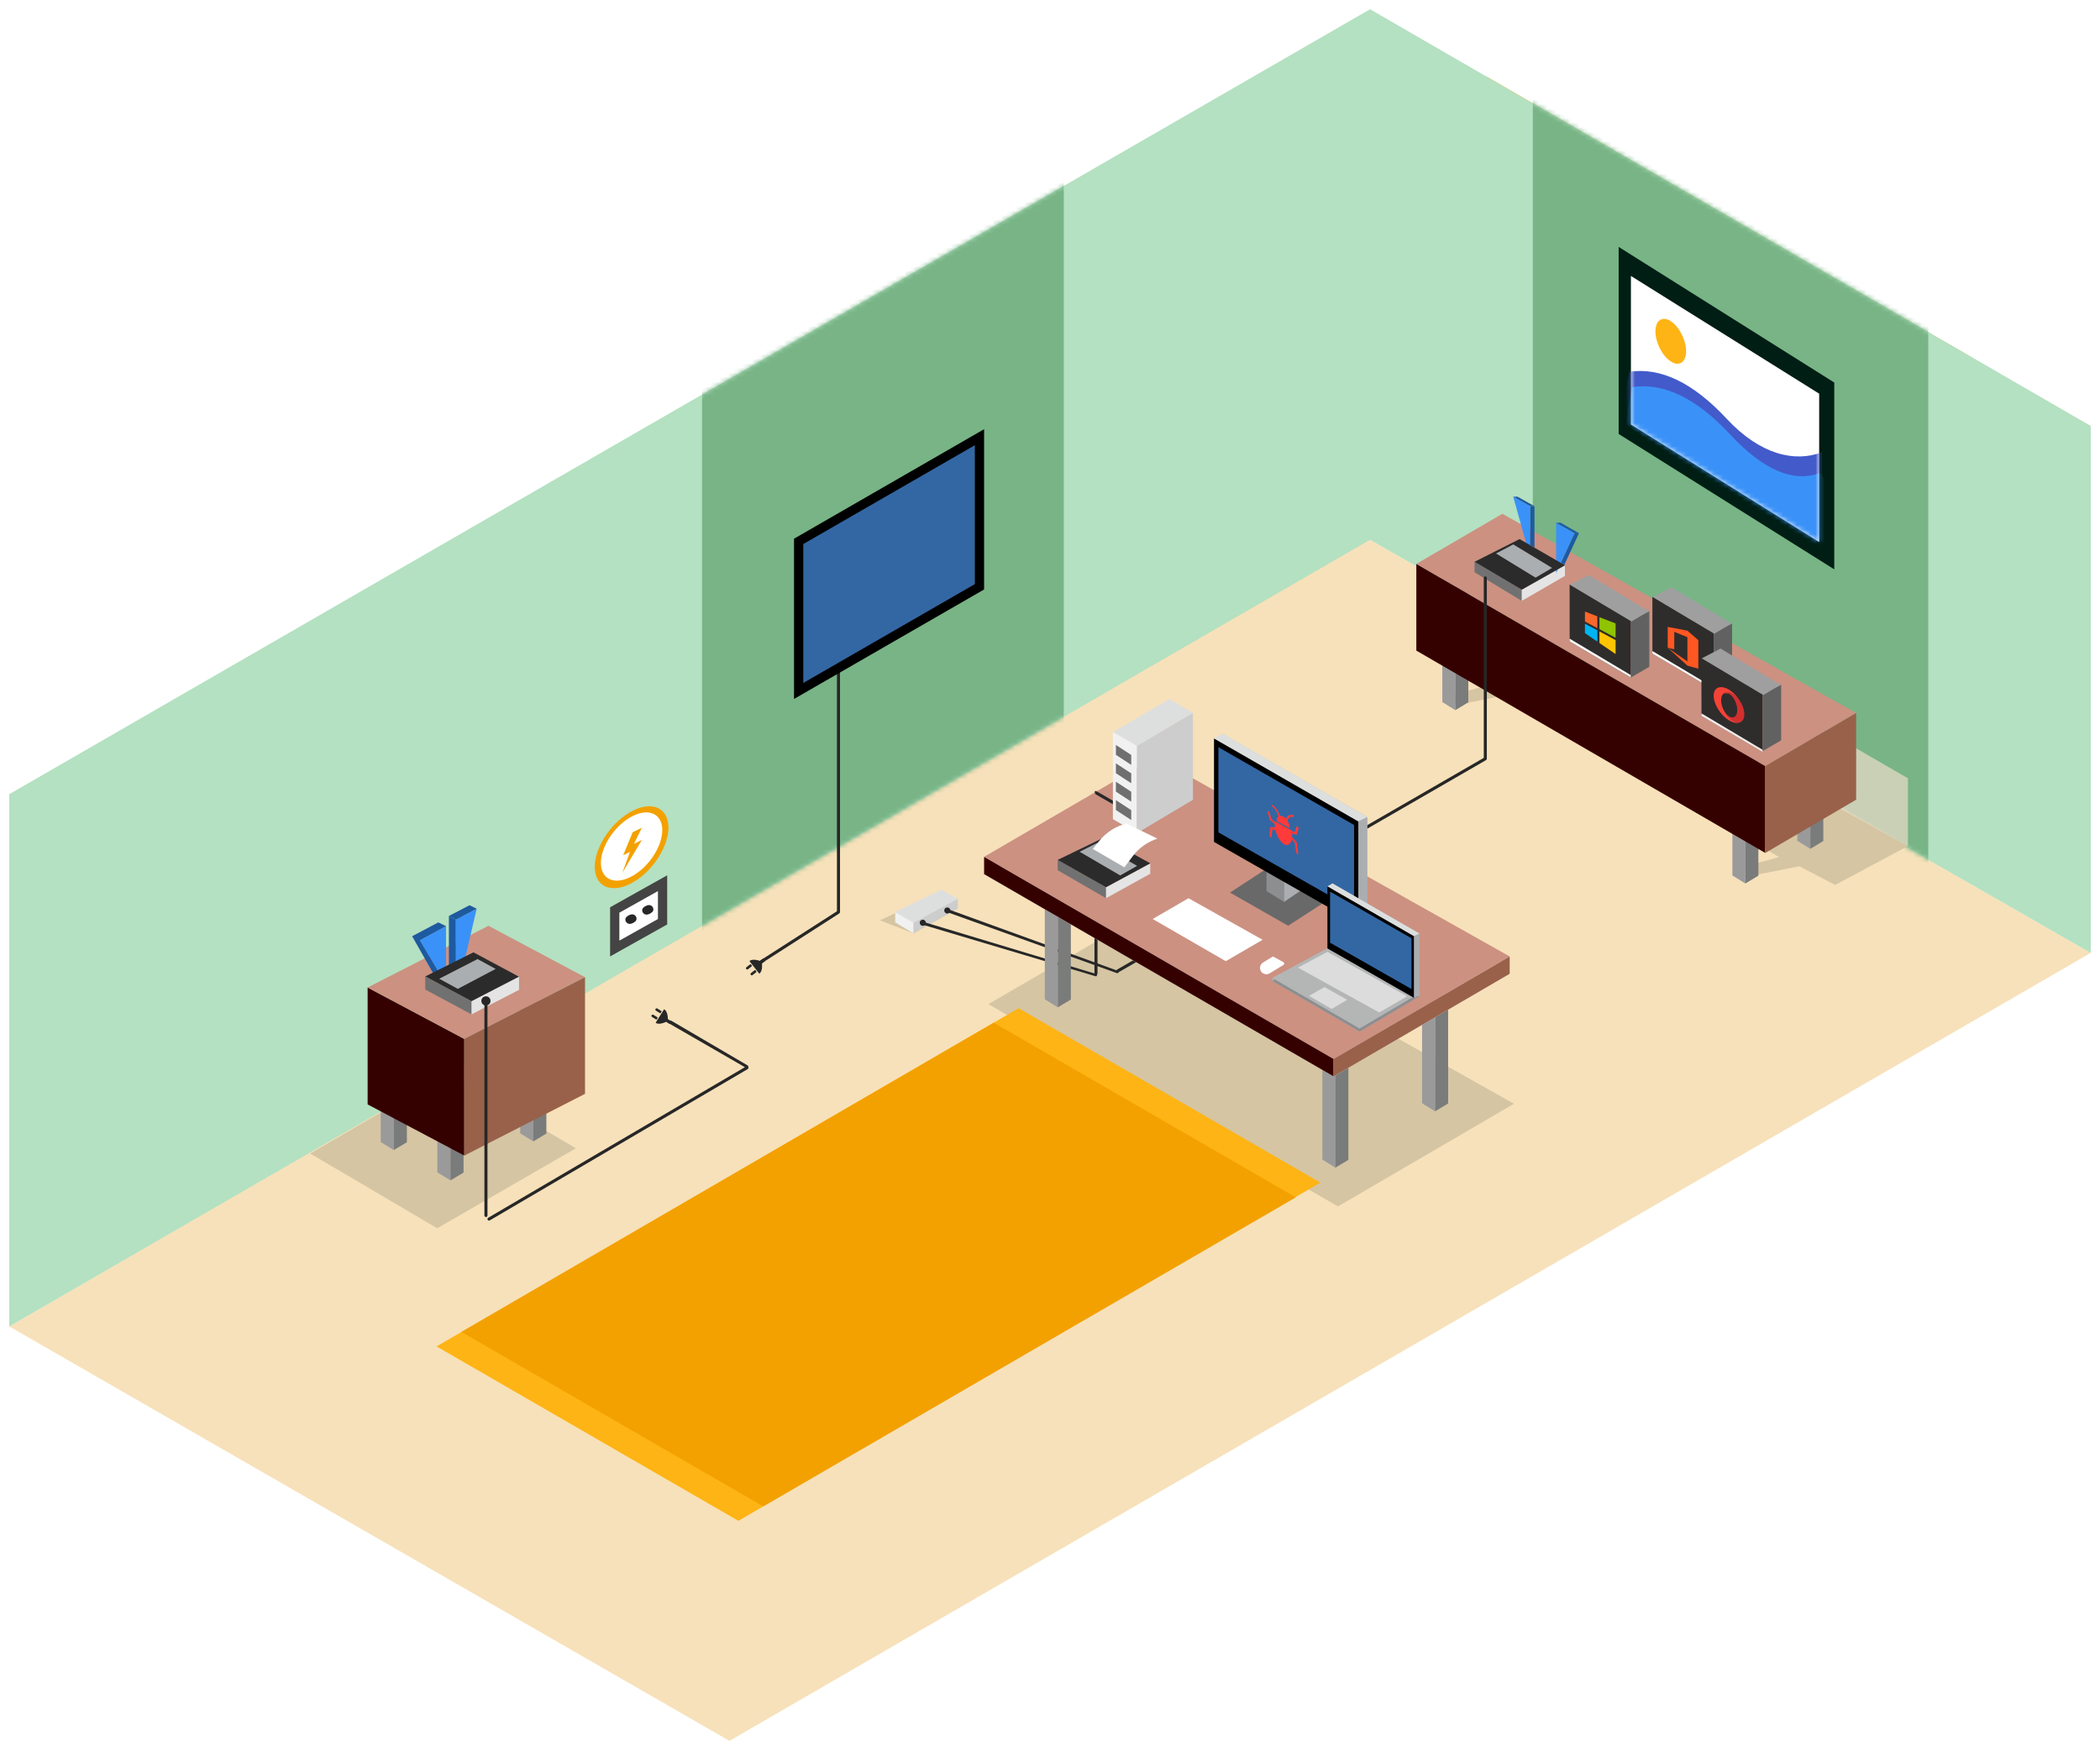 <svg width="454" height="379" viewBox="0 0 454 379" fill="none" xmlns="http://www.w3.org/2000/svg">
<g filter="url(#filter0_d)">
<path fill-rule="evenodd" clip-rule="evenodd" d="M2 284.772L157.699 374.375L451.997 204.014L295.851 114.493L2 284.772Z" fill="#F7E1BA"/>
<path fill-rule="evenodd" clip-rule="evenodd" d="M296.234 0.083V114.535L451.993 204.013V90.103L296.234 0.083Z" fill="#EAEAEA"/>
<path fill-rule="evenodd" clip-rule="evenodd" d="M321.44 14.58V129.033L426.176 189.129V75.219L321.44 14.58Z" fill="#FEB415"/>
<path fill-rule="evenodd" clip-rule="evenodd" d="M451.995 90.106V204.016L296.186 114.698L2 284.781V169.705L296.186 0L451.995 90.106Z" fill="#B4E1C1"/>
<mask id="mask0" mask-type="alpha" maskUnits="userSpaceOnUse" x="2" y="0" width="450" height="285">
<path fill-rule="evenodd" clip-rule="evenodd" d="M451.995 90.106V204.016L296.186 114.698L2 284.781V169.705L296.186 0L451.995 90.106Z" fill="white"/>
</mask>
<g mask="url(#mask0)">
<path d="M151.779 30.759V199.153L229.982 191.411V22.533L151.779 30.759Z" fill="#78B486"/>
<path d="M331.381 17.894L331.381 191.228L416.875 199.153V26.053L331.381 17.894Z" fill="#78B486"/>
</g>
<path d="M349.938 51.381L349.938 91.824L396.551 121.094V80.706L349.938 51.381Z" fill="#001E14"/>
<path d="M352.589 57.658L352.589 89.775L393.287 115.185V83.112L352.589 57.658Z" fill="white"/>
<mask id="mask1" mask-type="alpha" maskUnits="userSpaceOnUse" x="352" y="57" width="42" height="59">
<path d="M352.589 57.658L352.589 89.775L393.287 115.185V83.112L352.589 57.658Z" fill="white"/>
</mask>
<g mask="url(#mask1)">
<path d="M352.257 78.377C359.04 77.368 366.06 80.761 373.316 88.558C380.572 96.354 388.065 98.008 393.902 95.766V98.433V116.158L350.601 86.325L352.257 78.377Z" fill="#435ACA"/>
<path d="M361.204 76.142C363.033 77.324 364.516 76.333 364.516 73.928C364.516 71.524 363.033 68.617 361.204 67.435C359.374 66.253 357.891 67.245 357.891 69.649C357.891 72.053 359.374 74.96 361.204 76.142Z" fill="#FEB415"/>
<path d="M352.92 81.69C359.703 80.681 366.723 84.075 373.979 91.871C381.235 99.668 387.781 102.445 393.618 100.202L394.564 101.746V119.472L351.264 89.639L352.92 81.69Z" fill="#3A92F8"/>
</g>
<path d="M141.789 219.048C141.775 219.07 141.77 219.098 141.777 219.124C141.784 219.15 141.801 219.172 141.824 219.185C142.589 219.614 143.885 218.985 144.013 218.921L144.722 219.365C144.744 219.378 144.77 219.383 144.796 219.377C144.821 219.371 144.843 219.355 144.857 219.333L145.124 218.906C145.138 218.883 145.142 218.856 145.136 218.832C145.131 218.807 145.116 218.785 145.093 218.771L144.384 218.328C144.391 218.031 144.353 217.67 144.282 217.361C144.196 216.989 144.018 216.493 143.661 216.245C143.639 216.23 143.612 216.224 143.586 216.23C143.559 216.235 143.536 216.251 143.522 216.274L141.789 219.048Z" fill="#272727"/>
<path d="M142.166 218.084C142.181 218.061 142.184 218.034 142.179 218.01C142.173 217.985 142.158 217.963 142.135 217.949L141.256 217.4C141.194 217.361 141.12 217.348 141.049 217.365C140.977 217.381 140.916 217.425 140.878 217.487C140.839 217.549 140.826 217.623 140.843 217.694C140.859 217.766 140.903 217.827 140.965 217.866L141.844 218.415C141.89 218.444 141.95 218.43 141.979 218.384L142.166 218.084Z" fill="#272727"/>
<path d="M141.727 216.127C141.689 216.189 141.676 216.263 141.693 216.335C141.709 216.406 141.753 216.467 141.815 216.506L142.694 217.055C142.716 217.069 142.742 217.073 142.768 217.067C142.793 217.062 142.815 217.046 142.829 217.024L143.016 216.724C143.03 216.701 143.034 216.675 143.028 216.65C143.023 216.626 143.008 216.603 142.985 216.589L142.106 216.04C141.977 215.959 141.808 215.999 141.727 216.127Z" fill="#272727"/>
<path d="M164.09 208.439C164.107 208.46 164.131 208.474 164.158 208.477C164.185 208.479 164.211 208.471 164.232 208.453C164.896 207.881 164.749 206.449 164.732 206.307L165.391 205.792C165.412 205.776 165.425 205.752 165.428 205.726C165.431 205.701 165.424 205.674 165.408 205.654L165.098 205.257C165.081 205.236 165.057 205.223 165.032 205.22C165.008 205.217 164.981 205.223 164.96 205.24L164.301 205.755C164.025 205.646 163.673 205.559 163.357 205.52C162.979 205.473 162.453 205.471 162.097 205.721C162.075 205.737 162.061 205.761 162.057 205.787C162.053 205.814 162.06 205.841 162.077 205.862L164.09 208.439Z" fill="#272727"/>
<path d="M163.314 207.755C163.297 207.734 163.273 207.721 163.248 207.718C163.223 207.715 163.197 207.722 163.176 207.738L162.359 208.376C162.301 208.421 162.265 208.486 162.256 208.559C162.247 208.632 162.267 208.704 162.312 208.762C162.357 208.82 162.422 208.856 162.495 208.865C162.568 208.874 162.64 208.854 162.698 208.809L163.514 208.171C163.557 208.138 163.565 208.076 163.531 208.033L163.314 207.755Z" fill="#272727"/>
<path d="M161.325 207.498C161.37 207.556 161.435 207.593 161.508 207.602C161.581 207.611 161.653 207.591 161.71 207.546L162.527 206.908C162.548 206.892 162.561 206.868 162.564 206.842C162.567 206.816 162.56 206.79 162.544 206.77L162.327 206.492C162.31 206.47 162.286 206.458 162.261 206.454C162.236 206.451 162.21 206.458 162.189 206.475L161.372 207.113C161.253 207.206 161.231 207.379 161.325 207.498Z" fill="#272727"/>
<path fill-rule="evenodd" clip-rule="evenodd" d="M250.71 193.558L327.31 236.631L289.258 258.827L213.689 215.093L250.71 193.558Z" fill="#D5C5A3"/>
<path fill-rule="evenodd" clip-rule="evenodd" d="M201.153 191.863L206.786 194.514L197.508 199.816L190.218 196.974L201.153 191.863Z" fill="#D5C5A3"/>
<path fill-rule="evenodd" clip-rule="evenodd" d="M193.532 195.177V197.412L197.508 199.816V197.417L193.532 195.177Z" fill="#F1F1F1"/>
<path fill-rule="evenodd" clip-rule="evenodd" d="M197.508 197.356L207.067 192.194V194.447L197.508 199.739V197.356Z" fill="#CDCDCD"/>
<path fill-rule="evenodd" clip-rule="evenodd" d="M203.499 190.36L207.067 192.329L197.508 197.496L193.532 195.177L203.499 190.36Z" fill="#DDDFDF"/>
<path d="M199.496 198.159C199.862 198.159 200.159 197.862 200.159 197.496C200.159 197.13 199.862 196.834 199.496 196.834C199.13 196.834 198.834 197.13 198.834 197.496C198.834 197.862 199.13 198.159 199.496 198.159Z" fill="#272727"/>
<path d="M204.798 195.508C205.164 195.508 205.461 195.211 205.461 194.845C205.461 194.479 205.164 194.183 204.798 194.183C204.432 194.183 204.135 194.479 204.135 194.845C204.135 195.211 204.432 195.508 204.798 195.508Z" fill="#272727"/>
<rect x="236.61" y="168.999" width="0.663" height="39.764" rx="0.331" fill="#272727"/>
<rect x="241.249" y="207.769" width="92.121" height="0.663" rx="0.331" transform="rotate(-30 241.249 207.769)" fill="#272727"/>
<path d="M199.885 198.042C199.618 197.963 199.58 197.601 199.824 197.468V197.468C199.898 197.428 199.984 197.419 200.064 197.443L236.991 208.578C237.211 208.644 237.237 208.946 237.031 209.049V209.049C236.973 209.078 236.907 209.084 236.845 209.065L199.885 198.042Z" fill="#272727"/>
<path d="M204.714 195.184C204.447 195.088 204.418 194.721 204.668 194.585V194.585C204.751 194.54 204.849 194.532 204.938 194.565L241.655 207.887C241.877 207.967 241.894 208.274 241.683 208.38V208.38C241.617 208.413 241.541 208.417 241.472 208.393L204.714 195.184Z" fill="#272727"/>
<path fill-rule="evenodd" clip-rule="evenodd" d="M228.696 184.191L231.512 185.99L228.696 187.69L225.877 185.941L228.696 184.191Z" fill="#B4B6B6"/>
<path fill-rule="evenodd" clip-rule="evenodd" d="M225.877 185.942V214.046L228.693 215.786V187.689L225.877 185.942Z" fill="#9A9A9B"/>
<path fill-rule="evenodd" clip-rule="evenodd" d="M228.689 187.678V215.786L231.506 214.094V185.995L228.689 187.678Z" fill="#7A7B7B"/>
<path fill-rule="evenodd" clip-rule="evenodd" d="M288.699 218.85L291.514 220.649L288.699 222.35L285.879 220.6L288.699 218.85Z" fill="#B4B6B6"/>
<path fill-rule="evenodd" clip-rule="evenodd" d="M285.879 220.602V248.706L288.695 250.446V222.349L285.879 220.602Z" fill="#9A9A9B"/>
<path fill-rule="evenodd" clip-rule="evenodd" d="M288.691 222.338V250.446L291.508 248.754V220.655L288.691 222.338Z" fill="#7A7B7B"/>
<path fill-rule="evenodd" clip-rule="evenodd" d="M310.262 206.673L313.078 208.472L310.262 210.173L307.442 208.423L310.262 206.673Z" fill="#B4B6B6"/>
<path fill-rule="evenodd" clip-rule="evenodd" d="M307.442 208.424V236.528L310.259 238.268V210.171L307.442 208.424Z" fill="#9A9A9B"/>
<path fill-rule="evenodd" clip-rule="evenodd" d="M310.255 210.16V238.268L313.071 236.576V208.477L310.255 210.16Z" fill="#7A7B7B"/>
<path fill-rule="evenodd" clip-rule="evenodd" d="M249.772 165.455L326.372 208.528L288.321 230.725L212.751 186.99L249.772 165.455Z" fill="#F6F6F6"/>
<path fill-rule="evenodd" clip-rule="evenodd" d="M249.772 161.708L326.372 204.781L288.321 226.978L212.751 183.243L249.772 161.708Z" fill="#CC9181"/>
<path fill-rule="evenodd" clip-rule="evenodd" d="M212.751 183.254L288.309 226.956V230.722L212.751 186.988L212.751 183.254Z" fill="#350100"/>
<path fill-rule="evenodd" clip-rule="evenodd" d="M288.309 226.95L326.377 204.794V208.538L288.309 230.73V226.95Z" fill="#99614A"/>
<rect width="7.29" height="0.663" rx="0.331" transform="matrix(0.866 0.5 -0.5 0.866 236.941 168.999)" fill="#272727"/>
<path fill-rule="evenodd" clip-rule="evenodd" d="M256.943 192.194L272.961 201.18L265.004 205.811L249.202 196.687L256.943 192.194Z" fill="white"/>
<path fill-rule="evenodd" clip-rule="evenodd" d="M275.124 204.828C275.166 204.802 275.219 204.801 275.262 204.824L277.448 206.001C277.691 206.132 277.701 206.478 277.465 206.622L274.497 208.436C274.068 208.698 273.53 208.706 273.094 208.456V208.456C272.185 207.935 272.167 206.63 273.062 206.085L275.124 204.828Z" fill="white"/>
<rect x="180.94" y="142.489" width="0.663" height="53.019" rx="0.331" fill="#272727"/>
<path fill-rule="evenodd" clip-rule="evenodd" d="M273.679 185.906L286.261 193.115L278.48 198.147L265.918 190.978L273.679 185.906Z" fill="#696969"/>
<path fill-rule="evenodd" clip-rule="evenodd" d="M273.807 186.464V190.657L277.616 192.991V188.651L273.807 186.464Z" fill="#8D8E90"/>
<path fill-rule="evenodd" clip-rule="evenodd" d="M277.605 192.988L282.614 189.598V184.963L277.605 188.125V192.988Z" fill="#ABAEB1"/>
<path fill-rule="evenodd" clip-rule="evenodd" d="M264.35 156.686L295.586 174.653V196.912L264.35 179.084L264.35 156.686Z" fill="#ABAEB1"/>
<path fill-rule="evenodd" clip-rule="evenodd" d="M262.457 157.629L293.693 175.595V197.854L262.457 180.027L262.457 157.629Z" fill="black"/>
<path fill-rule="evenodd" clip-rule="evenodd" d="M263.41 159.546L292.742 176.368V194.653L263.41 177.957L263.41 159.546Z" fill="#3367A3"/>
<path fill-rule="evenodd" clip-rule="evenodd" d="M262.46 157.635L264.276 156.593L295.592 174.656L293.695 175.595L262.46 157.635Z" fill="#DDDFDF"/>
<path fill-rule="evenodd" clip-rule="evenodd" d="M293.688 197.865L295.572 196.907V174.667L293.688 175.585V197.865Z" fill="#ABAEB1"/>
<path fill-rule="evenodd" clip-rule="evenodd" d="M274.903 172.109C274.892 172.202 274.96 172.329 275.055 172.394C275.099 172.423 276.118 173.139 276.388 174.486C276.131 174.66 275.984 175.012 276.007 175.501C276.007 175.504 276.007 175.506 276.007 175.508C276.008 175.51 276.008 175.512 276.008 175.514L278.823 177.038C278.823 177.036 278.823 177.034 278.823 177.032C278.823 177.03 278.824 177.027 278.823 177.025C278.812 176.516 278.634 175.971 278.354 175.504C278.539 174.339 279.547 174.61 279.591 174.623C279.685 174.65 279.747 174.578 279.729 174.461C279.709 174.344 279.618 174.229 279.523 174.202C279.51 174.198 278.345 173.881 278.049 175.076C277.84 174.832 277.604 174.635 277.354 174.508C277.105 174.381 276.874 174.34 276.675 174.372C276.287 172.874 275.111 172.065 275.098 172.056C275.002 171.992 274.916 172.016 274.903 172.109ZM280.327 178.467L280.73 177.13C280.767 177.007 280.699 176.822 280.577 176.715C280.454 176.608 280.326 176.62 280.29 176.741C280.29 176.741 280.019 177.642 279.962 177.835C279.923 177.826 279.859 177.811 279.781 177.794C279.618 177.758 279.394 177.708 279.223 177.669C279.218 177.642 279.213 177.615 279.208 177.588C279.203 177.564 279.199 177.539 279.194 177.515L275.656 175.582C275.65 175.61 275.646 175.64 275.641 175.669C275.64 175.68 275.638 175.69 275.637 175.701C275.563 175.639 275.48 175.57 275.397 175.5C275.186 175.323 274.969 175.141 274.882 175.068C274.81 174.826 274.474 173.705 274.474 173.705C274.429 173.555 274.295 173.416 274.177 173.393C274.058 173.37 274 173.473 274.046 173.622L274.545 175.274L275.596 176.163C275.594 176.265 275.594 176.368 275.6 176.478C275.607 176.612 275.62 176.747 275.638 176.882L274.643 176.799L274.449 178.589C274.436 178.709 274.524 178.885 274.645 178.985C274.766 179.084 274.875 179.066 274.888 178.945C274.888 178.945 275.039 177.579 275.063 177.377C275.097 177.38 275.159 177.385 275.238 177.392C275.378 177.405 275.568 177.423 275.739 177.437C276.038 178.737 276.759 179.999 277.561 180.498C278.363 180.996 279.023 180.543 279.24 179.475C279.517 179.779 279.841 180.138 279.939 180.248C279.977 180.509 280.232 182.28 280.232 182.28C280.253 182.437 280.368 182.605 280.486 182.654C280.604 182.702 280.682 182.613 280.66 182.453L280.333 180.11L279.306 178.981C279.315 178.852 279.319 178.717 279.317 178.576C279.315 178.462 279.307 178.346 279.298 178.23L280.327 178.467Z" fill="#FF3A3A"/>
<path fill-rule="evenodd" clip-rule="evenodd" d="M252.829 149.116L257.908 152.104L245.825 159.303L240.586 156.277L252.829 149.116Z" fill="#DDDFDF"/>
<path fill-rule="evenodd" clip-rule="evenodd" d="M240.596 156.277L240.596 175.1L245.825 178.117V159.295L240.596 156.277Z" fill="#F1F1F1"/>
<path fill-rule="evenodd" clip-rule="evenodd" d="M241.249 159.057V161.198L244.563 163.365V161.225L241.249 159.057Z" fill="#6F6F6F"/>
<path fill-rule="evenodd" clip-rule="evenodd" d="M241.249 163.034V165.175L244.563 167.342V165.201L241.249 163.034Z" fill="#6F6F6F"/>
<path fill-rule="evenodd" clip-rule="evenodd" d="M241.249 167.01V169.151L244.563 171.318V169.178L241.249 167.01Z" fill="#6F6F6F"/>
<path fill-rule="evenodd" clip-rule="evenodd" d="M241.249 170.987V173.128L244.563 175.294V173.154L241.249 170.987Z" fill="#6F6F6F"/>
<path fill-rule="evenodd" clip-rule="evenodd" d="M245.795 159.284L257.904 152.115V170.913L245.795 178.134V159.284Z" fill="#CDCDCD"/>
<path fill-rule="evenodd" clip-rule="evenodd" d="M228.657 183.91V186.145L239.117 192.194V189.796L228.657 183.91Z" fill="#717171"/>
<path fill-rule="evenodd" clip-rule="evenodd" d="M239.117 189.811L248.676 184.65V186.903L239.117 192.194V189.811Z" fill="#E4E4E4"/>
<path fill-rule="evenodd" clip-rule="evenodd" d="M238.624 179.094L248.68 184.65L239.121 189.817L228.657 183.91L238.624 179.094Z" fill="#2B2B2B"/>
<path fill-rule="evenodd" clip-rule="evenodd" d="M237.225 180.228L245.827 185.207L242.169 187.27L233.411 182.151L237.225 180.228Z" fill="#ABAEB1"/>
<path fill-rule="evenodd" clip-rule="evenodd" d="M243.527 176.052L250.227 179.311V179.311C248.081 179.997 246.203 181.338 244.855 183.144L243.082 185.522L236.264 181.544L237.647 179.816C239.141 177.95 241.207 176.628 243.527 176.052V176.052Z" fill="white"/>
<path fill-rule="evenodd" clip-rule="evenodd" d="M383.348 164.076L412.477 180.92L396.748 189.317L388.982 185.288L379.063 187.255L377.35 185.288L384.618 183.301L325.171 148.365L314.858 150.441L313.389 148.365L325.171 145.283L383.348 164.076Z" fill="#D5C5A3"/>
<path opacity="0.749" fill-rule="evenodd" clip-rule="evenodd" d="M412.482 180.924L394.761 171.156L396.836 159.074L401.201 159.742L412.482 166.267V180.924Z" fill="#E4DAC4"/>
<path fill-rule="evenodd" clip-rule="evenodd" d="M314.628 119.933L317.439 121.732L314.628 123.434L311.813 121.683L314.628 119.933Z" fill="#B4B6B6"/>
<path fill-rule="evenodd" clip-rule="evenodd" d="M311.813 121.685V149.795L314.625 151.535V123.432L311.813 121.685Z" fill="#9A9A9B"/>
<path fill-rule="evenodd" clip-rule="evenodd" d="M314.621 123.421V151.536L317.433 149.843V121.738L314.621 123.421Z" fill="#7A7B7B"/>
<path fill-rule="evenodd" clip-rule="evenodd" d="M377.339 157.412L380.15 159.212L377.339 160.913L374.523 159.162L377.339 157.412Z" fill="#B4B6B6"/>
<path fill-rule="evenodd" clip-rule="evenodd" d="M374.523 159.164V187.274L377.335 189.015V160.911L374.523 159.164Z" fill="#9A9A9B"/>
<path fill-rule="evenodd" clip-rule="evenodd" d="M377.331 160.9V189.015L380.143 187.322V159.217L377.331 160.9Z" fill="#7A7B7B"/>
<path fill-rule="evenodd" clip-rule="evenodd" d="M391.378 149.916L394.189 151.716L391.378 153.417L388.563 151.667L391.378 149.916Z" fill="#B4B6B6"/>
<path fill-rule="evenodd" clip-rule="evenodd" d="M388.563 151.668V179.778L391.375 181.519V153.415L388.563 151.668Z" fill="#9A9A9B"/>
<path fill-rule="evenodd" clip-rule="evenodd" d="M391.371 153.404V181.519L394.183 179.827V151.721L391.371 153.404Z" fill="#7A7B7B"/>
<path fill-rule="evenodd" clip-rule="evenodd" d="M324.802 109.076L401.275 152.159L381.641 163.667L306.197 119.922L324.802 109.076Z" fill="#CC9181"/>
<path fill-rule="evenodd" clip-rule="evenodd" d="M306.197 119.933L381.63 163.645V182.404L306.197 138.659L306.197 119.933Z" fill="#350100"/>
<path fill-rule="evenodd" clip-rule="evenodd" d="M381.629 163.639L401.281 152.159V170.896L381.629 182.412V163.639Z" fill="#99614A"/>
<path fill-rule="evenodd" clip-rule="evenodd" d="M318.789 119.459V121.739L328.996 127.909V125.462L318.789 119.459Z" fill="#717171"/>
<path fill-rule="evenodd" clip-rule="evenodd" d="M328.996 125.478L338.323 120.213V122.511L328.996 127.909V125.478Z" fill="#E4E4E4"/>
<path fill-rule="evenodd" clip-rule="evenodd" d="M330.8 118.498L327.14 105.376L330.8 107.434V118.498Z" fill="#3A92F8"/>
<path fill-rule="evenodd" clip-rule="evenodd" d="M336.418 121.932V111.009L340.428 113.278L336.418 121.932Z" fill="#3A92F8"/>
<path fill-rule="evenodd" clip-rule="evenodd" d="M328.515 114.546L338.327 120.213L329 125.484L318.789 119.459L328.515 114.546Z" fill="#2B2B2B"/>
<path fill-rule="evenodd" clip-rule="evenodd" d="M327.15 115.703L335.543 120.782L331.974 122.886L323.429 117.664L327.15 115.703Z" fill="#ABAEB1"/>
<path fill-rule="evenodd" clip-rule="evenodd" d="M330.8 107.436L331.737 107.436V116.4L330.8 115.861V107.436Z" fill="#1E5AA0"/>
<path fill-rule="evenodd" clip-rule="evenodd" d="M340.428 113.278H341.359L338.184 120.13L337.449 119.706L340.428 113.278Z" fill="#1E5AA0"/>
<path fill-rule="evenodd" clip-rule="evenodd" d="M327.146 105.383H328.087L331.737 107.436H330.796L327.146 105.383Z" fill="#1E5AA0"/>
<path fill-rule="evenodd" clip-rule="evenodd" d="M336.424 111.026L337.346 111.007L341.359 113.278H340.428L336.424 111.026Z" fill="#1E5AA0"/>
<path d="M132.897 203.074V194.74L143.24 188.945V197.28L132.897 203.074Z" fill="white" stroke="#444444" stroke-width="2"/>
<path fill-rule="evenodd" clip-rule="evenodd" d="M136.157 197.255C136.419 197.255 137.128 196.891 137.128 196.635C137.128 196.379 136.916 196.171 136.655 196.171C136.393 196.171 135.684 196.535 135.684 196.791C135.684 197.048 135.896 197.255 136.157 197.255Z" fill="#D8D8D8" stroke="#272727"/>
<path fill-rule="evenodd" clip-rule="evenodd" d="M139.795 195.251C140.056 195.251 140.766 194.887 140.766 194.631C140.766 194.374 140.554 194.167 140.292 194.167C140.031 194.167 139.322 194.531 139.322 194.787C139.322 195.044 139.533 195.251 139.795 195.251Z" fill="#D8D8D8" stroke="#272727"/>
<path d="M172.661 147.386V115.046L211.751 92.525V124.865L172.661 147.386Z" fill="#3367A3" stroke="black" stroke-width="2"/>
<path fill-rule="evenodd" clip-rule="evenodd" d="M67.058 247.392L96.886 230.027L124.502 246.258L94.525 263.55L67.058 247.392Z" fill="#D5C5A3"/>
<path fill-rule="evenodd" clip-rule="evenodd" d="M85.14 215.031L87.97 216.831L85.14 218.532L82.305 216.781L85.14 215.031Z" fill="#B4B6B6"/>
<path fill-rule="evenodd" clip-rule="evenodd" d="M82.305 216.783V244.903L85.136 246.644V218.531L82.305 216.783Z" fill="#9A9A9B"/>
<path fill-rule="evenodd" clip-rule="evenodd" d="M85.132 218.52V246.644L87.963 244.951V216.836L85.132 218.52Z" fill="#7A7B7B"/>
<path fill-rule="evenodd" clip-rule="evenodd" d="M97.39 221.592L100.22 223.392L97.39 225.094L94.556 223.343L97.39 221.592Z" fill="#B4B6B6"/>
<path fill-rule="evenodd" clip-rule="evenodd" d="M94.556 223.344V251.464L97.387 253.205V225.092L94.556 223.344Z" fill="#9A9A9B"/>
<path fill-rule="evenodd" clip-rule="evenodd" d="M97.383 225.081V253.205L100.214 251.512V223.397L97.383 225.081Z" fill="#7A7B7B"/>
<path fill-rule="evenodd" clip-rule="evenodd" d="M115.294 213.156L118.124 214.956L115.294 216.658L112.46 214.907L115.294 213.156Z" fill="#B4B6B6"/>
<path fill-rule="evenodd" clip-rule="evenodd" d="M112.46 214.908V243.029L115.291 244.769V216.656L112.46 214.908Z" fill="#9A9A9B"/>
<path fill-rule="evenodd" clip-rule="evenodd" d="M115.287 216.645V244.77L118.118 243.077V214.962L115.287 216.645Z" fill="#7A7B7B"/>
<path fill-rule="evenodd" clip-rule="evenodd" d="M79.478 211.5L100.372 222.612V247.836L79.478 236.774V211.5Z" fill="#350100"/>
<path fill-rule="evenodd" clip-rule="evenodd" d="M79.478 211.497L105.605 198.159L126.463 209.263L100.379 222.616L79.478 211.497Z" fill="#CC9181"/>
<path fill-rule="evenodd" clip-rule="evenodd" d="M100.383 247.835V222.599L126.476 209.265V234.49L100.383 247.835Z" fill="#99614A"/>
<path fill-rule="evenodd" clip-rule="evenodd" d="M96.424 210.885V198.236L90.761 201.289L96.424 210.885Z" fill="#3A92F8"/>
<path fill-rule="evenodd" clip-rule="evenodd" d="M89.107 200.424L89.092 200.415L89.1 200.411L89.099 200.409L89.101 200.41L94.758 197.419L96.43 198.232L90.772 201.291L94.758 208.032L94.4 208.979L93.569 208.288L89.107 200.424Z" fill="#1E5AA0"/>
<path fill-rule="evenodd" clip-rule="evenodd" d="M98.531 207.404V196.847L103.06 194.463L99.407 209.996L98.531 207.404Z" fill="#3A92F8"/>
<path fill-rule="evenodd" clip-rule="evenodd" d="M97.05 196.027V207.407L98.538 206.61V205.808V196.833L97.05 196.027Z" fill="#1E5AA0"/>
<path fill-rule="evenodd" clip-rule="evenodd" d="M98.549 196.843L103.06 194.465L101.507 193.711L97.044 196.032L98.549 196.843Z" fill="#1E5AA0"/>
<path fill-rule="evenodd" clip-rule="evenodd" d="M91.929 209.112L102.358 203.894L112.212 209.171L101.942 214.479L91.929 209.112Z" fill="#2B2B2B"/>
<path fill-rule="evenodd" clip-rule="evenodd" d="M94.958 209.603L103.242 205.351L107.153 207.481L98.978 211.792L94.958 209.603Z" fill="#ABAEB1"/>
<path fill-rule="evenodd" clip-rule="evenodd" d="M91.927 209.11V211.94L101.945 217.307V214.475L91.927 209.11Z" fill="#717171"/>
<path fill-rule="evenodd" clip-rule="evenodd" d="M101.948 214.474V217.308L112.214 212.002V209.172L101.948 214.474Z" fill="#E4E4E4"/>
<path fill-rule="evenodd" clip-rule="evenodd" d="M94.385 289.094L220.22 215.97L285.466 253.682L159.631 326.805L94.385 289.094Z" fill="#FEB415"/>
<path fill-rule="evenodd" clip-rule="evenodd" d="M99.754 285.965L214.831 219.112L280.143 256.867L164.999 323.676L99.754 285.965Z" fill="#F3A100"/>
<path d="M275.049 209.426V210.088L293.937 221.024L306.86 213.402V212.739L293.937 220.361L275.049 209.426Z" fill="#ABAEB1"/>
<path d="M306.86 213.402L293.937 221.024L275.049 210.088L287.972 202.798L306.86 213.402Z" fill="#8D8E90"/>
<path d="M306.86 212.739L293.937 220.361L275.049 209.426L287.972 202.467L306.86 212.739Z" fill="#B4B6B6"/>
<path d="M291.244 214.161L287.895 216.136L283.001 213.303L286.35 211.414L291.244 214.161Z" fill="#DCDCDC"/>
<path d="M304.209 213.402L298.168 216.895L280.605 207.199L286.978 203.792L304.209 213.402Z" fill="#DCDCDC"/>
<path fill-rule="evenodd" clip-rule="evenodd" d="M288.114 189.049L306.856 199.829V213.184L288.114 202.487L288.114 189.049Z" fill="#ABAEB1"/>
<path fill-rule="evenodd" clip-rule="evenodd" d="M286.978 189.614L305.72 200.394V213.749L286.978 203.053L286.978 189.614Z" fill="black"/>
<path fill-rule="evenodd" clip-rule="evenodd" d="M287.55 190.764L305.149 200.858V211.829L287.55 201.811L287.55 190.764Z" fill="#3367A3"/>
<path fill-rule="evenodd" clip-rule="evenodd" d="M286.98 189.618L288.07 188.993L306.859 199.83L305.721 200.394L286.98 189.618Z" fill="#DDDFDF"/>
<path fill-rule="evenodd" clip-rule="evenodd" d="M305.717 213.756L306.847 213.181V199.837L305.717 200.388V213.756Z" fill="#ABAEB1"/>
<path fill-rule="evenodd" clip-rule="evenodd" d="M343.471 122.313L356.566 130.228L352.589 132.419L339.334 124.466L343.471 122.313Z" fill="#9F9F9F"/>
<path fill-rule="evenodd" clip-rule="evenodd" d="M339.334 124.396L339.344 136.661L352.589 144.477V132.293L339.334 124.396Z" fill="#2F2C2C"/>
<path fill-rule="evenodd" clip-rule="evenodd" d="M339.334 136.078L339.344 136.661L352.589 144.477V143.976L339.334 136.078Z" fill="white"/>
<path fill-rule="evenodd" clip-rule="evenodd" d="M352.589 132.429L355.074 130.958L356.566 130.157V142.158L352.589 144.482V132.429Z" fill="#616161"/>
<path fill-rule="evenodd" clip-rule="evenodd" d="M361.365 124.964L374.46 132.879L370.483 135.07L357.228 127.117L361.365 124.964Z" fill="#9F9F9F"/>
<path fill-rule="evenodd" clip-rule="evenodd" d="M357.228 127.046L357.238 139.312L370.483 147.128V134.944L357.228 127.046Z" fill="#2F2C2C"/>
<path fill-rule="evenodd" clip-rule="evenodd" d="M357.228 138.75L357.238 139.312L370.483 147.128V146.648L357.228 138.75Z" fill="white"/>
<path fill-rule="evenodd" clip-rule="evenodd" d="M370.483 135.079L372.968 133.608L374.459 132.807V144.809L370.483 147.132V135.079Z" fill="#616161"/>
<path fill-rule="evenodd" clip-rule="evenodd" d="M371.969 138.219L385.063 146.134L381.087 148.325L367.832 140.372L371.969 138.219Z" fill="#9F9F9F"/>
<path fill-rule="evenodd" clip-rule="evenodd" d="M367.832 140.301L367.842 152.567L381.087 160.383V148.199L367.832 140.301Z" fill="#2F2C2C"/>
<path fill-rule="evenodd" clip-rule="evenodd" d="M367.832 152.224L367.842 152.743L381.087 160.559V160.122L367.832 152.224Z" fill="#EEEEEE"/>
<path fill-rule="evenodd" clip-rule="evenodd" d="M381.087 148.334L383.572 146.863L385.063 146.062V158.063L381.087 160.387V148.334Z" fill="#616161"/>
<path d="M373.832 148.007C374.797 148.589 375.579 150.155 375.579 151.505C375.579 152.854 374.797 153.475 373.832 152.892C373.403 152.633 373.01 152.179 372.706 151.637C373.182 152.541 373.888 153.36 374.677 153.836C375.163 154.13 375.617 154.256 376.005 154.233C376.683 154.036 377.11 153.412 377.11 152.43C377.11 151.448 376.683 150.308 376.005 149.292C375.617 148.8 375.163 148.377 374.677 148.084C373.888 147.607 373.181 147.572 372.706 147.902" fill="#D32F2F"/>
<path d="M370.483 148.426C370.483 150.203 371.882 152.499 373.639 153.643C373.691 153.677 373.744 153.71 373.797 153.742C374.645 154.254 375.419 154.403 376.005 154.232C375.616 154.255 375.162 154.129 374.677 153.836C373.888 153.359 373.181 152.541 372.706 151.636C372.339 150.983 372.102 150.2 372.086 149.473C372.086 149.471 372.086 149.319 372.086 149.317C372.102 148.609 372.34 148.113 372.706 147.902C373.181 147.572 373.888 147.607 374.677 148.084C375.162 148.377 375.616 148.8 376.005 149.292C375.422 148.418 374.653 147.635 373.809 147.122C371.967 146.009 370.483 146.596 370.483 148.426Z" fill="#F44336"/>
<path d="M364.802 134.344L360.542 133.542V138.039L361.962 138.385V134.598L364.802 135.764V140.992L360.542 138.039L364.802 141.918L367.169 142.574V136.42L364.802 134.344Z" fill="#FF5722"/>
<path d="M345.787 131.44L349.275 132.786V135.89L345.787 134.021V131.44Z" fill="#90C300"/>
<path d="M342.648 130.211L345.322 131.249V133.806L342.648 132.373V130.211Z" fill="#F8672C"/>
<path d="M345.787 137.021L349.275 139.413V136.39L345.787 134.521V137.021Z" fill="#FFC400"/>
<path d="M342.648 134.885L345.322 136.713V134.272L342.648 132.839V134.885Z" fill="#00B4F2"/>
<path d="M181.382 195.126L181.384 195.13C181.48 195.284 181.435 195.486 181.282 195.584L164.65 206.264C164.498 206.362 164.295 206.318 164.198 206.166L164.196 206.162L164.193 206.159C164.097 206.005 164.143 205.802 164.295 205.704L180.927 195.024C181.08 194.927 181.282 194.971 181.38 195.123L181.382 195.126Z" fill="#272727"/>
<rect x="104.725" y="214.728" width="0.663" height="46.392" rx="0.331" fill="#272727"/>
<path fill-rule="evenodd" clip-rule="evenodd" d="M144.818 218.707C144.561 218.848 144.557 219.216 144.811 219.362L161.038 228.724L105.551 261.277C105.394 261.369 105.341 261.57 105.432 261.728C105.524 261.887 105.728 261.941 105.886 261.848L161.648 229.135C161.801 229.046 161.855 228.852 161.773 228.696C161.807 228.569 161.76 228.424 161.63 228.347L145.188 218.713C145.074 218.646 144.934 218.644 144.818 218.707Z" fill="#272727"/>
<path d="M105.056 215.39C105.605 215.39 106.05 214.945 106.05 214.396C106.05 213.847 105.605 213.402 105.056 213.402C104.507 213.402 104.062 213.847 104.062 214.396C104.062 214.945 104.507 215.39 105.056 215.39Z" fill="#272727"/>
<rect x="320.778" y="122.607" width="0.663" height="39.764" rx="0.331" fill="#272727"/>
<path d="M136.176 189.121C140.568 186.972 144.294 181.669 144.498 177.277C144.701 172.885 141.306 171.066 136.914 173.215C132.521 175.364 128.796 180.667 128.592 185.059C128.388 189.451 131.784 191.27 136.176 189.121Z" fill="#F3A100"/>
<path d="M136.236 187.645C139.896 185.854 143.001 181.435 143.171 177.775C143.341 174.115 140.511 172.599 136.851 174.39C133.191 176.181 130.086 180.6 129.916 184.26C129.746 187.92 132.576 189.436 136.236 187.645Z" fill="white"/>
<path d="M138.763 179.602L137.061 180.435L138.765 176.951L136.777 177.924L134.724 182.903L136.19 182.186L134.548 186.699L138.763 179.602Z" fill="#F3A100"/>
</g>
<defs>
<filter id="filter0_d" x="0" y="0" width="454" height="378.448" filterUnits="userSpaceOnUse" color-interpolation-filters="sRGB">
<feFlood flood-opacity="0" result="BackgroundImageFix"/>
<feColorMatrix in="SourceAlpha" type="matrix" values="0 0 0 0 0 0 0 0 0 0 0 0 0 0 0 0 0 0 127 0"/>
<feOffset dy="2"/>
<feGaussianBlur stdDeviation="1"/>
<feColorMatrix type="matrix" values="0 0 0 0 0.695 0 0 0 0 0.695 0 0 0 0 0.695 0 0 0 0.422 0"/>
<feBlend mode="normal" in2="BackgroundImageFix" result="effect1_dropShadow"/>
<feBlend mode="normal" in="SourceGraphic" in2="effect1_dropShadow" result="shape"/>
</filter>
</defs>
</svg>
